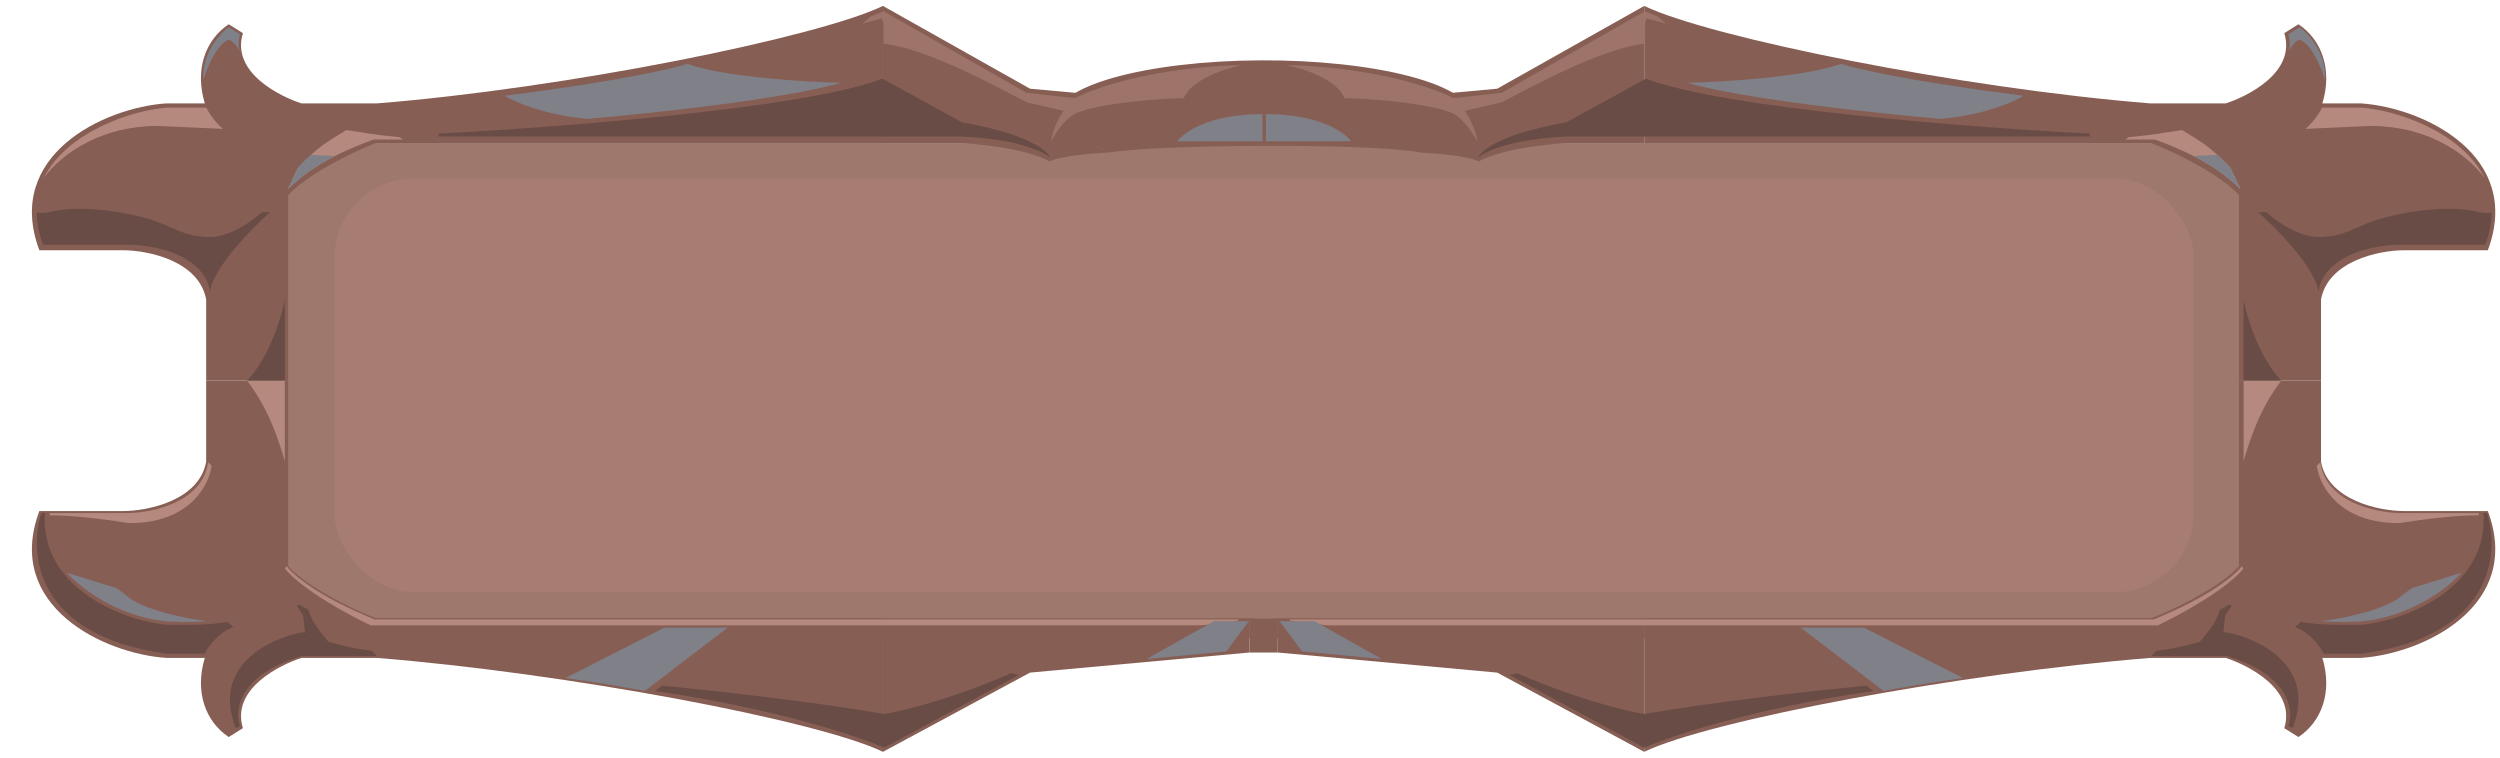 <svg width="2115" height="641" viewBox="0 0 2115 641" fill="none" xmlns="http://www.w3.org/2000/svg">
<g filter="url(#filter0_d_41_167)">
<rect x="187" y="116.032" width="1715" height="419" fill="#9E776D"/>
<path d="M292.014 82.452C451.641 69.676 664.477 26.708 720 0V116.128H290.857C260.782 127.741 227.237 147.483 216.827 160.257V317.032H147.424V248.516C141.64 215.999 98.841 206.709 76.864 206.709H6.304C-23.771 126.579 60.67 85.934 113.879 82.452H146.267C137.5 53.532 147 28.532 166.5 15.532L178.5 23.032C168.09 56.71 211 77.032 228 82.452H292.014Z" fill="#875E54"/>
<path d="M1791.99 82.452C1632.36 69.676 1419.52 26.708 1364 0V116.128H1793.14C1823.22 127.741 1856.76 147.483 1867.17 160.257V317.032H1936.58V248.516C1942.36 215.999 1985.16 206.709 2007.14 206.709H2077.7C2107.77 126.579 2023.33 85.934 1970.12 82.452H1937.73C1946.5 53.532 1937 28.532 1917.5 15.532L1905.5 23.032C1915.91 56.71 1873 77.032 1856 82.452H1791.99Z" fill="#875E54"/>
<path d="M844.374 70.032L720 0.032V116.032H1030V87.032L844.374 70.032Z" fill="#875E54"/>
<path d="M1239.63 70.032L1364 0.032V116.032H1054V87.032L1239.63 70.032Z" fill="#875E54"/>
<path d="M1218 93.032C1218 86.788 1213.35 80.607 1204.33 74.849C1195.31 69.091 1182.1 63.873 1165.47 59.498C1148.83 55.123 1129.11 51.68 1107.45 49.369C1085.79 47.058 1062.62 45.927 1039.31 46.04C1016 46.153 993.008 47.51 971.676 50.029C950.343 52.549 931.1 56.182 915.069 60.716C899.037 65.25 886.54 70.593 878.307 76.435C870.073 82.277 866.269 88.499 867.116 94.739L1042.5 93.032H1218Z" fill="#875E54"/>
<path d="M861 131.532C870.2 126.732 901.167 124.366 911 124.032L895 116.032H787C837 119.632 854.167 128.032 861 131.532Z" fill="#875E54"/>
<path d="M1224 131.532C1214.8 126.732 1183.83 124.366 1174 124.032L1190 116.032H1298C1248 119.632 1230.83 128.032 1224 131.532Z" fill="#875E54"/>
<path d="M292.014 551.612C451.641 564.389 664.477 604.325 720 631.032V517.937H290.857C260.782 506.324 227.237 486.582 216.827 473.807V317.032H147.424V385.549C141.64 418.065 98.841 427.355 76.864 427.355H6.304C-23.771 507.485 60.67 548.13 113.879 551.612H146.267C137.5 580.532 147 605.532 166.5 618.532L178.5 611.032C168.09 577.354 211 557.032 228 551.612H292.014Z" fill="#875E54"/>
<path d="M1791.99 551.612C1632.36 564.389 1419.52 604.325 1364 631.032V517.937H1793.14C1823.22 506.324 1856.76 486.582 1867.17 473.807V317.032H1936.58V385.549C1942.36 418.065 1985.16 427.355 2007.14 427.355H2077.7C2107.77 507.485 2023.33 548.13 1970.12 551.612H1937.73C1946.5 580.532 1937 605.532 1917.5 618.532L1905.5 611.032C1915.91 577.354 1873 557.032 1856 551.612H1791.99Z" fill="#875E54"/>
<path d="M844.374 564.032L720 631.032V518.032H1030V547.032L844.374 564.032Z" fill="#875E54"/>
<path d="M1239.63 564.033L1364 631.032V518.033H1054V547.033L1239.63 564.033Z" fill="#875E54"/>
<path d="M1054 547.032H1030V518.032C1034.5 518.532 1049.5 518.532 1054 518.032V547.032Z" fill="#875E54"/>
<path d="M1174.5 124.032C1136 116.032 954 117.032 911 124.032L895 116.032V88.032L1190 86.532V116.032L1174.5 124.032Z" fill="#875E54"/>
<path d="M114 548.032C2.4 532.832 -2.833 462.866 8 429.032H10.999C6.5 490.032 73 519.532 114 523.532C135.2 523.932 153 523.532 165.5 521.032L170.499 525.532C158.499 529.532 149.333 541.699 145.999 548.032H114Z" fill="#694C45"/>
<path d="M287.5 545.532L292 550.032H228C174.799 566.032 171.166 596.032 176 609.032L172.5 611.032C151.7 558.632 200.833 535.199 228 530.032H231.5C242.5 537.032 270.5 543.699 287.5 545.532Z" fill="#694C45"/>
<path d="M234 511.032C237.6 523.432 247.167 533.199 251 538.032C242.2 536.032 234 531.866 231 530.032L229.5 515.532L224 507.532L226 506.532L234 511.032Z" fill="#694C45"/>
<path d="M82 429.032H15V431.032C34.2 430.632 67 435.032 82 437.532C133.2 437.932 150 405.366 152 389.032L149 386.032C144.6 419.632 102.5 428.699 82 429.032Z" fill="#B5897E"/>
<path d="M990 524.032L1020.5 520.032L1021 519.032H290C242.4 499.832 220.5 481.032 215.5 474.032L214 476.032C228.8 494.032 268.5 515.532 286.5 524.032H990Z" fill="#B5897E"/>
<path d="M518.5 579.532L588.5 526.032H535L451.5 568.532C488.7 574.132 501.5 576.366 518.5 579.532Z" fill="#808088"/>
<path d="M721 627.532L835 566.032L828.5 564.532C778.1 586.532 735.833 596.699 721 599.032C659 588.232 569.833 578.532 533 575.032L527 579.532C628.6 594.332 698.667 617.699 721 627.532Z" fill="#694C45"/>
<path d="M112.5 520.532C71.3 516.132 40 491.366 29.5 479.532L71.5 492.532L79 498.032C92.2 510.832 130.5 518.366 148 520.532C134.4 521.732 118.667 521.032 112.5 520.532Z" fill="#808088"/>
<path d="M150.499 242.529C152.499 222.529 185.333 188.863 201.499 174.529H194.499C174.899 192.129 156.999 195.863 150.499 195.53C130.5 195.53 122.5 188.62 103 181.532C99.5 180.259 58 167.532 21.5 173.031C16.835 173.734 10 176.532 4.5 174.529C2.999 179.532 6.499 194.529 9.499 202.029H85.499C137.099 205.629 150.333 230.529 150.499 242.529Z" fill="#694C45"/>
<path d="M114.5 86.032H147.5C151.9 94.832 158.667 101.532 161.5 104.032L106.5 101.532C59.264 101.532 26.108 124.032 10 145.532C30 106.032 85.5 88.032 114.5 86.032Z" fill="#B5897E"/>
<path d="M166.501 18.032L176.001 24.032C174.153 31.797 175.01 36.742 175.808 38.63C175.873 38.763 175.937 38.897 176.001 39.032C175.938 38.919 175.873 38.785 175.808 38.63C172.251 31.341 168.138 28.86 166.501 28.532C156.502 32.132 148.001 52.699 145.001 62.532C143.801 40.132 158.835 23.532 166.501 18.032Z" fill="#808088"/>
<path d="M289 113.032C247 128.232 228.5 143.516 216.5 155.032L225 137.032C243 118.549 246.5 117.032 266 105.032C283.5 107.532 289 109.032 311 111.032L314 113.032H289Z" fill="#B5897E"/>
<path d="M256 127.032C236.5 137.032 222.833 148.865 216.5 155.032L225 137.032C228.2 133.032 233.667 128.032 236 126.032C240.4 126.432 251.833 126.532 256 127.032Z" fill="#808088"/>
<path d="M182 317.032C200.8 297.432 211.167 263.199 214 248.532V317.032V385.532C204.4 347.532 188.667 324.032 182 317.032Z" fill="#694C45"/>
<path d="M182 317.032C201 341.532 209.5 370.032 214 385.532V317.032H182Z" fill="#B5897E"/>
<path d="M861 128.032V127.032C848.5 110.532 804 101.366 787 98.532L719.5 61.532C654.7 86.732 442.167 103.032 344 108.032V110.532H787C832.6 112.532 855.333 123.032 861 128.032Z" fill="#694C45"/>
<path d="M470 95.532C433.6 92.332 408.167 81.199 400 76.032C494.8 64.032 542.5 53.032 554.5 49.032C585.7 60.232 654.167 64.366 684.5 65.032C636.1 79.032 521.333 91.199 470 95.532Z" fill="#808088"/>
<path d="M841.5 73.532L720.5 4.532L709.5 9.032L702.5 15.032L719 10.532L720.5 15.032V32.032C756.5 35.632 816.167 68.366 841.5 81.532L882.5 91.032C904.5 81.832 953 78.532 974.5 78.032C981.3 61.632 1010.67 52.532 1024.5 50.032C950.1 51.632 898.833 69.366 882.5 78.032L841.5 73.532Z" fill="#9E7369"/>
<path d="M862 115.032C864 102.632 870.167 92.199 873 88.532C880.167 87.032 892.1 85.432 882.5 91.032C872.9 96.632 864.833 109.366 862 115.032Z" fill="#9E7369"/>
<path d="M969 114.532H1041V91.532C996.2 91.532 974.333 106.866 969 114.532Z" fill="#808088"/>
<path d="M1010.5 546.032L1029.5 520.532H1000L943 552.532L1010.5 546.032Z" fill="#808088"/>
<path d="M1971 548.032C2082.6 532.832 2087.83 462.866 2077 429.032H2074C2078.5 490.032 2012 519.532 1971 523.532C1949.8 523.932 1932 523.532 1919.5 521.032L1914.5 525.532C1926.5 529.532 1935.67 541.699 1939 548.032H1971Z" fill="#694C45"/>
<path d="M1797.5 545.532L1793 550.032H1857C1910.2 566.032 1913.83 596.032 1909 609.032L1912.5 611.032C1933.3 558.632 1884.17 535.199 1857 530.032H1853.5C1842.5 537.032 1814.5 543.699 1797.5 545.532Z" fill="#694C45"/>
<path d="M1851 511.032C1847.4 523.432 1837.83 533.199 1834 538.032C1842.8 536.032 1851 531.866 1854 530.032L1855.5 515.532L1861 507.532L1859 506.532L1851 511.032Z" fill="#694C45"/>
<path d="M2003 429.032H2070V431.032C2050.8 430.632 2018 435.032 2003 437.532C1951.8 437.932 1935 405.366 1933 389.032L1936 386.032C1940.4 419.632 1982.5 428.699 2003 429.032Z" fill="#B5897E"/>
<path d="M1095 524.032L1064.5 520.032L1064 519.032H1795C1842.6 499.832 1864.5 481.032 1869.5 474.032L1871 476.032C1856.2 494.032 1816.5 515.532 1798.5 524.032H1095Z" fill="#B5897E"/>
<path d="M1566.5 579.532L1496.5 526.032H1550L1633.5 568.532C1596.3 574.132 1583.5 576.366 1566.5 579.532Z" fill="#808088"/>
<path d="M1364 627.532L1250 566.032L1256.5 564.532C1306.9 586.532 1349.17 596.699 1364 599.032C1426 588.232 1515.17 578.532 1552 575.032L1558 579.532C1456.4 594.332 1386.33 617.699 1364 627.532Z" fill="#694C45"/>
<path d="M1972.5 520.532C2013.7 516.132 2045 491.366 2055.5 479.532L2013.5 492.532L2006 498.032C1992.8 510.832 1954.5 518.366 1937 520.532C1950.6 521.732 1966.33 521.032 1972.5 520.532Z" fill="#808088"/>
<path d="M1934.5 242.529C1932.5 222.529 1899.67 188.863 1883.5 174.529H1890.5C1910.1 192.129 1928 195.863 1934.5 195.53C1954.5 195.53 1962.5 188.62 1982 181.532C1985.5 180.259 2027 167.532 2063.5 173.031C2068.16 173.734 2075 176.532 2080.5 174.529C2082 179.532 2078.5 194.529 2075.5 202.029H1999.5C1947.9 205.629 1934.67 230.529 1934.5 242.529Z" fill="#694C45"/>
<path d="M1970.5 86.032H1937.5C1933.1 94.832 1926.33 101.532 1923.5 104.032L1978.5 101.532C2025.74 101.532 2058.89 124.032 2075 145.532C2055 106.032 1999.5 88.032 1970.5 86.032Z" fill="#B5897E"/>
<path d="M1918.5 18.032L1909 24.032C1910.85 31.797 1909.99 36.742 1909.19 38.63C1909.13 38.763 1909.06 38.897 1909 39.032C1909.06 38.919 1909.13 38.785 1909.19 38.63C1912.75 31.341 1916.86 28.86 1918.5 28.532C1928.5 32.132 1937 52.699 1940 62.532C1941.2 40.132 1926.17 23.532 1918.5 18.032Z" fill="#808088"/>
<path d="M1796 113.032C1838 128.232 1856.5 143.516 1868.5 155.032L1860 137.032C1842 118.549 1838.5 117.032 1819 105.032C1801.5 107.532 1796 109.032 1774 111.032L1771 113.032H1796Z" fill="#B5897E"/>
<path d="M1829 127.032C1848.5 137.032 1862.17 148.865 1868.5 155.032L1860 137.032C1856.8 133.032 1851.33 128.032 1849 126.032C1844.6 126.432 1833.17 126.532 1829 127.032Z" fill="#808088"/>
<path d="M1903 317.032C1884.2 297.432 1873.83 263.199 1871 248.532V317.032V385.532C1880.6 347.532 1896.33 324.032 1903 317.032Z" fill="#694C45"/>
<path d="M1903 317.032C1884 341.532 1875.5 370.032 1871 385.532V317.032H1903Z" fill="#B5897E"/>
<path d="M1224 128.032V127.032C1236.5 110.532 1281 101.366 1298 98.532L1365.5 61.532C1430.3 86.732 1642.83 103.032 1741 108.032V110.532H1298C1252.4 112.532 1229.67 123.032 1224 128.032Z" fill="#694C45"/>
<path d="M1615 95.532C1651.4 92.332 1676.83 81.199 1685 76.032C1590.2 64.032 1542.5 53.032 1530.5 49.032C1499.3 60.232 1430.83 64.366 1400.5 65.032C1448.9 79.032 1563.67 91.199 1615 95.532Z" fill="#808088"/>
<path d="M1243.5 73.532L1364.5 4.532L1375.5 9.032L1382.5 15.032L1366 10.532L1364.5 15.032V32.032C1328.5 35.632 1268.83 68.366 1243.5 81.532L1202.5 91.032C1180.5 81.832 1132 78.532 1110.5 78.032C1103.7 61.632 1074.33 52.532 1060.5 50.032C1134.9 51.632 1186.17 69.366 1202.5 78.032L1243.5 73.532Z" fill="#9E7369"/>
<path d="M1223 115.032C1221 102.632 1214.83 92.199 1212 88.532C1204.83 87.032 1192.9 85.432 1202.5 91.032C1212.1 96.632 1220.17 109.366 1223 115.032Z" fill="#9E7369"/>
<path d="M1116 114.532H1044V91.532C1088.8 91.532 1110.67 106.866 1116 114.532Z" fill="#808088"/>
<path d="M1074.5 546.032L1055.5 520.532H1085L1142 552.532L1074.5 546.032Z" fill="#808088"/>
<rect x="256" y="146.032" width="1573" height="350" rx="67" fill="#A77D73"/>
</g>
<defs>
<filter id="filter0_d_41_167" x="0" y="0" width="2115" height="640.032" filterUnits="userSpaceOnUse" color-interpolation-filters="sRGB">
<feFlood flood-opacity="0" result="BackgroundImageFix"/>
<feColorMatrix in="SourceAlpha" type="matrix" values="0 0 0 0 0 0 0 0 0 0 0 0 0 0 0 0 0 0 127 0" result="hardAlpha"/>
<feOffset dx="27" dy="5"/>
<feGaussianBlur stdDeviation="2"/>
<feComposite in2="hardAlpha" operator="out"/>
<feColorMatrix type="matrix" values="0 0 0 0 0.837 0 0 0 0 0.693 0 0 0 0 0.668 0 0 0 0.25 0"/>
<feBlend mode="normal" in2="BackgroundImageFix" result="effect1_dropShadow_41_167"/>
<feBlend mode="normal" in="SourceGraphic" in2="effect1_dropShadow_41_167" result="shape"/>
</filter>
</defs>
</svg>
